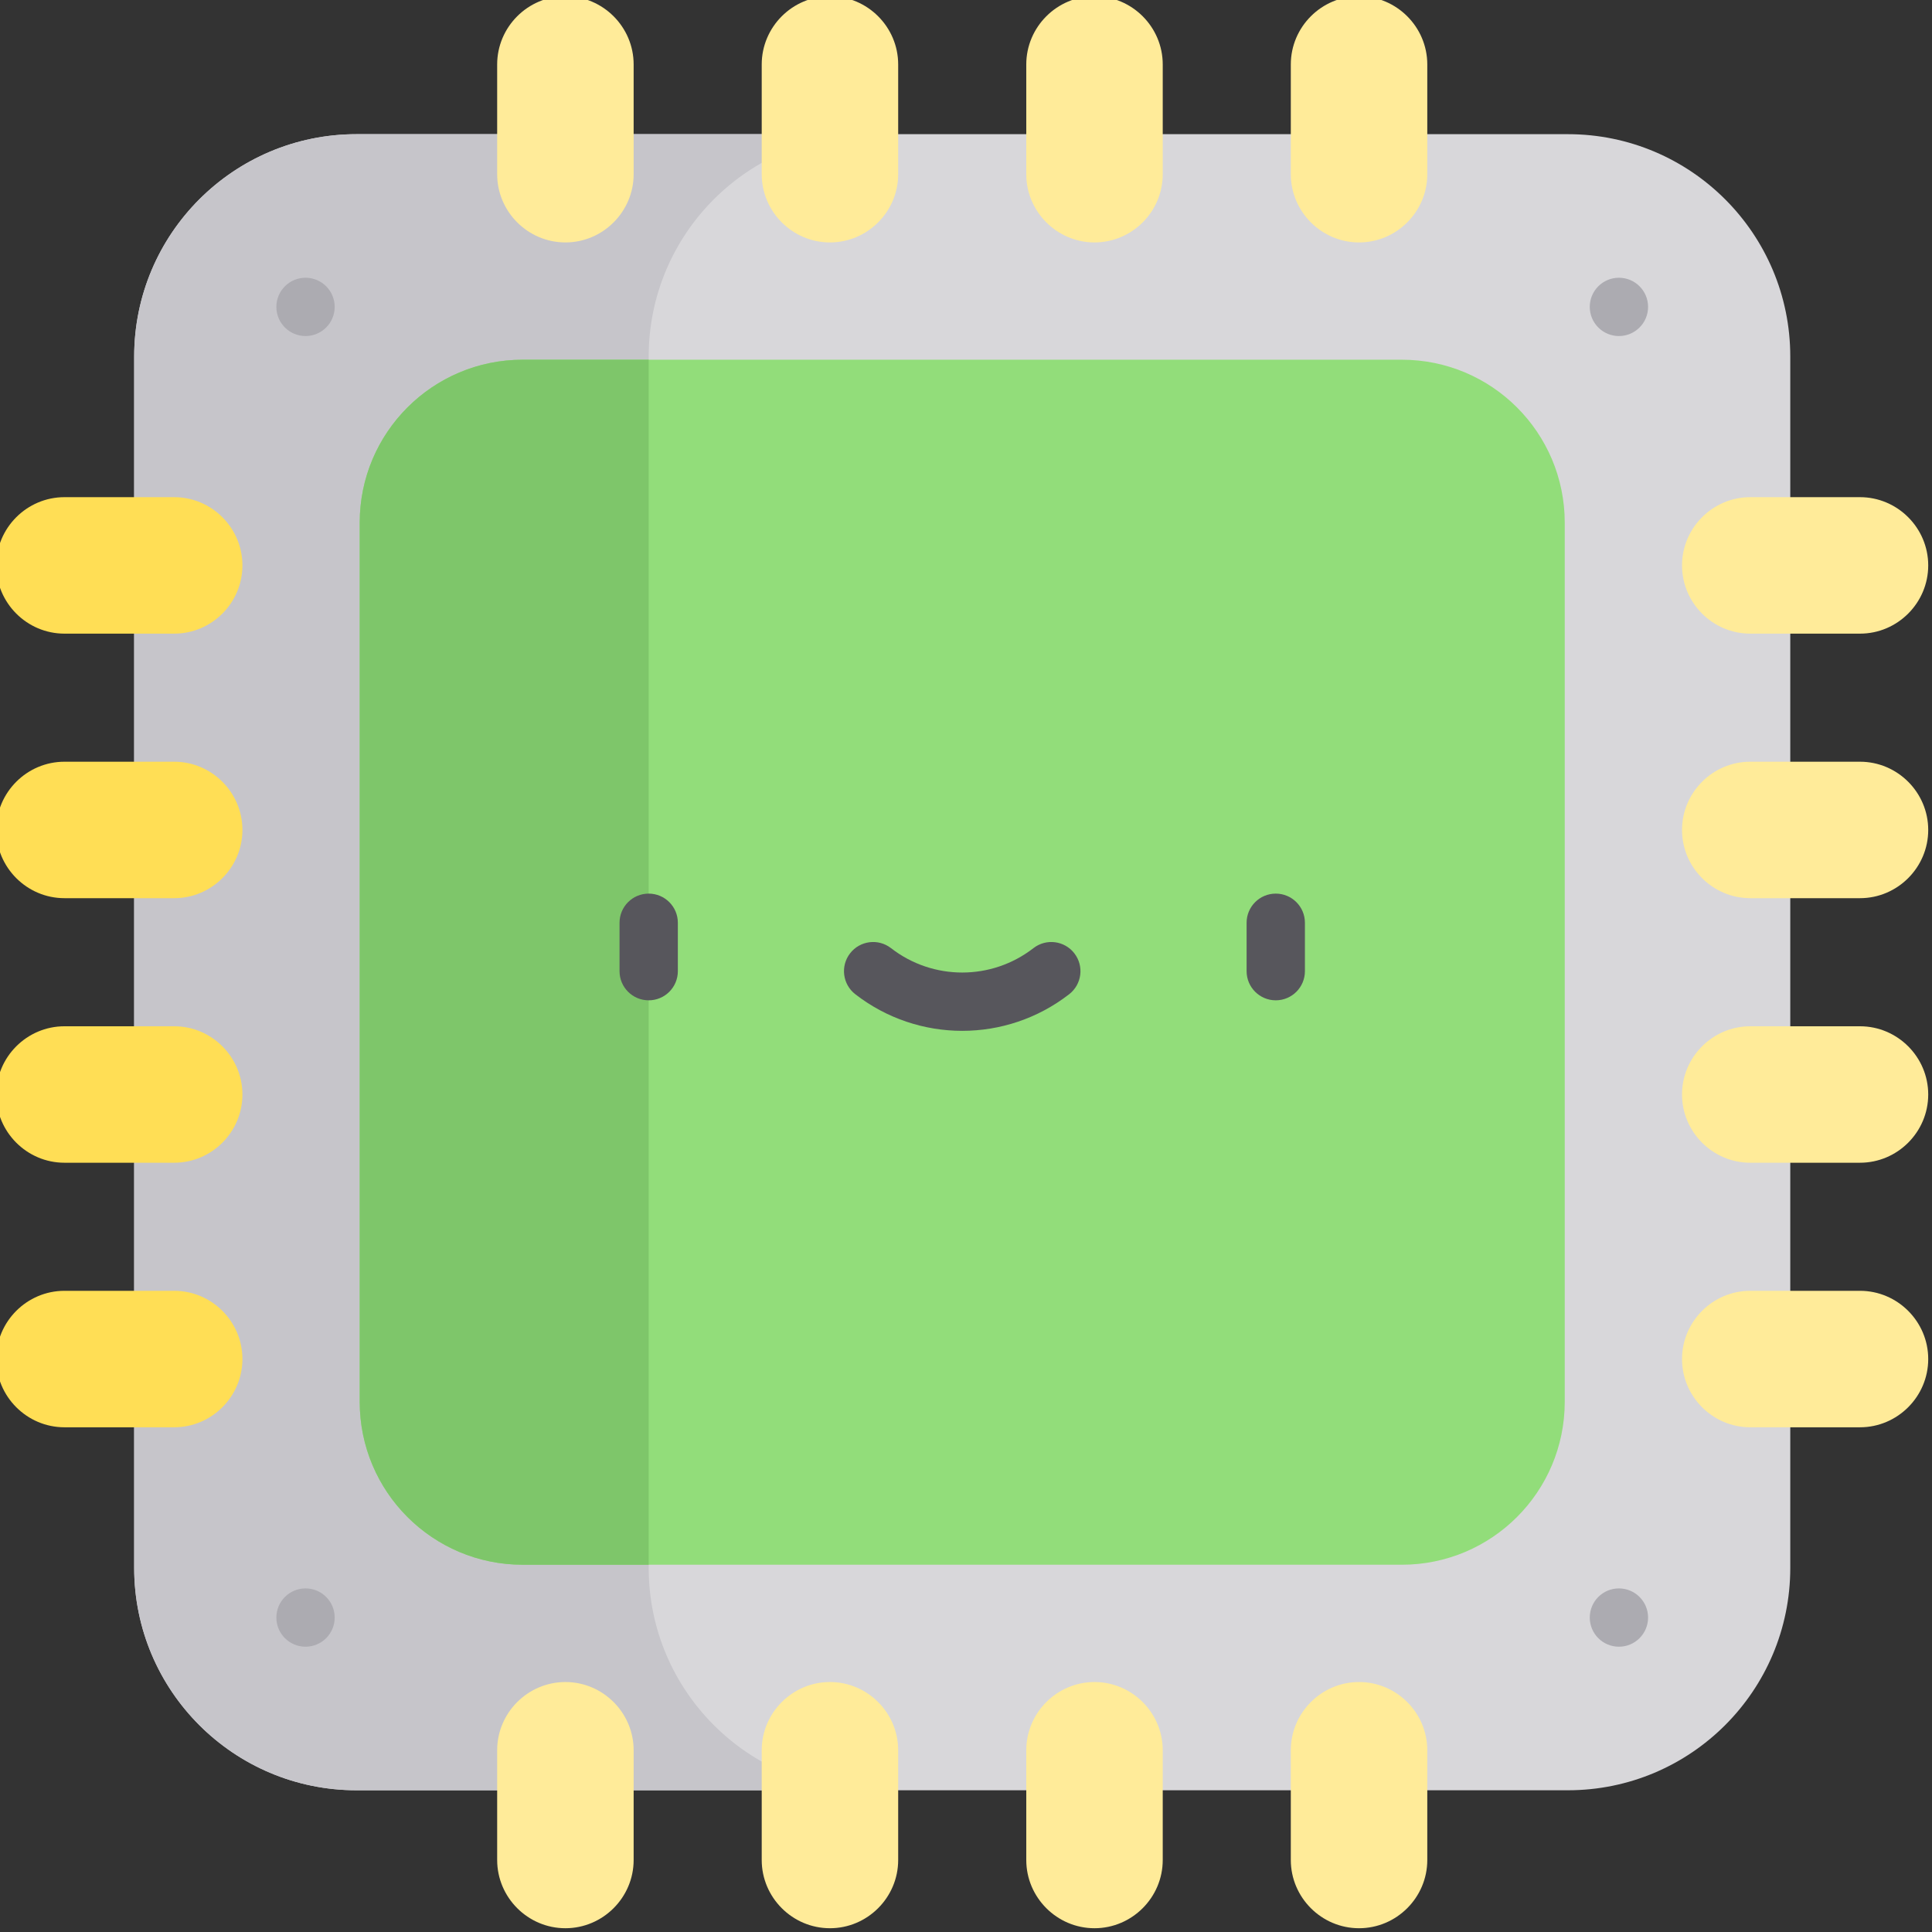 <svg viewBox="1 1 512 512" xmlns="http://www.w3.org/2000/svg"><rect x="1" y="1" width="512" height="512" fill="#333333" stroke="none"/><path d="m416.504 475.441h-321.008c-32.551 0-58.938-26.387-58.938-58.938v-321.008c0-32.551 26.387-58.938 58.938-58.938h321.008c32.551 0 58.938 26.387 58.938 58.938v321.008c0 32.551-26.387 58.938-58.938 58.938zm0 0" fill="#d8d7da"/><path d="m172.91 416.504v-321.008c0-32.551 26.387-58.938 58.938-58.938h-136.352c-32.551 0-58.938 26.387-58.938 58.938v321.008c0 32.551 26.387 58.938 58.938 58.938h136.352c-32.551 0-58.938-26.387-58.938-58.938zm0 0" fill="#c6c5ca"/><path d="m96.328 372.484v-232.969c0-23.852 19.336-43.188 43.188-43.188h232.969c23.852 0 43.188 19.336 43.188 43.188v232.969c0 23.852-19.336 43.188-43.188 43.188h-232.969c-23.852 0-43.188-19.336-43.188-43.188zm0 0" fill="#92dd7a"/><path d="m139.516 96.328c-23.852 0-43.188 19.336-43.188 43.188v232.969c0 23.852 19.336 43.188 43.188 43.188h33.395v-319.344zm0 0" fill="#7ec66a"/><g fill="#ffeb99"><path d="m150.84 65.246c-9.945 0-18.086-8.137-18.086-18.082v-29.082c0-9.945 8.137-18.082 18.086-18.082 9.945 0 18.082 8.137 18.082 18.082v29.082c0 9.945-8.137 18.082-18.082 18.082zm0 0"/><path d="m220.945 65.246c-9.945 0-18.082-8.137-18.082-18.082v-29.082c0-9.945 8.137-18.082 18.082-18.082 9.945 0 18.082 8.137 18.082 18.082v29.082c0 9.945-8.137 18.082-18.082 18.082zm0 0"/><path d="m291.055 65.246c-9.945 0-18.082-8.137-18.082-18.082v-29.082c0-9.945 8.137-18.082 18.082-18.082 9.945 0 18.082 8.137 18.082 18.082v29.082c0 9.945-8.137 18.082-18.082 18.082zm0 0"/><path d="m361.16 65.246c-9.945 0-18.082-8.137-18.082-18.082v-29.082c0-9.945 8.137-18.082 18.082-18.082 9.945 0 18.086 8.137 18.086 18.082v29.082c0 9.945-8.137 18.082-18.086 18.082zm0 0"/><path d="m150.84 512c-9.945 0-18.086-8.137-18.086-18.082v-29.082c0-9.945 8.141-18.082 18.086-18.082 9.945 0 18.082 8.137 18.082 18.082v29.082c0 9.945-8.137 18.082-18.082 18.082zm0 0"/><path d="m220.945 512c-9.945 0-18.082-8.137-18.082-18.082v-29.082c0-9.945 8.137-18.082 18.082-18.082 9.945 0 18.082 8.137 18.082 18.082v29.082c0 9.945-8.137 18.082-18.082 18.082zm0 0"/><path d="m291.055 512c-9.945 0-18.082-8.137-18.082-18.082v-29.082c0-9.945 8.137-18.082 18.082-18.082 9.945 0 18.082 8.137 18.082 18.082v29.082c0 9.945-8.137 18.082-18.082 18.082zm0 0"/><path d="m361.16 512c-9.945 0-18.082-8.137-18.082-18.082v-29.082c0-9.945 8.137-18.082 18.082-18.082 9.945 0 18.086 8.137 18.086 18.082v29.082c0 9.945-8.137 18.082-18.086 18.082zm0 0"/><path d="m446.754 150.84c0-9.945 8.137-18.086 18.082-18.086h29.082c9.945 0 18.082 8.141 18.082 18.086 0 9.945-8.137 18.082-18.082 18.082h-29.082c-9.945 0-18.082-8.137-18.082-18.082zm0 0"/><path d="m446.754 220.945c0-9.945 8.137-18.082 18.082-18.082h29.082c9.945 0 18.082 8.137 18.082 18.082 0 9.945-8.137 18.082-18.082 18.082h-29.082c-9.945 0-18.082-8.137-18.082-18.082zm0 0"/><path d="m446.754 291.055c0-9.945 8.137-18.082 18.082-18.082h29.082c9.945 0 18.082 8.137 18.082 18.082 0 9.945-8.137 18.082-18.082 18.082h-29.082c-9.945 0-18.082-8.137-18.082-18.082zm0 0"/><path d="m446.754 361.16c0-9.945 8.137-18.082 18.082-18.082h29.082c9.945 0 18.082 8.137 18.082 18.082 0 9.945-8.137 18.086-18.082 18.086h-29.082c-9.945 0-18.082-8.137-18.082-18.086zm0 0"/></g><path d="m0 150.84c0-9.945 8.137-18.086 18.082-18.086h29.082c9.945 0 18.082 8.141 18.082 18.086 0 9.945-8.137 18.082-18.082 18.082h-29.082c-9.945 0-18.082-8.137-18.082-18.082zm0 0" fill="#ffde55"/><path d="m0 220.945c0-9.945 8.137-18.082 18.082-18.082h29.082c9.945 0 18.082 8.137 18.082 18.082 0 9.945-8.137 18.082-18.082 18.082h-29.082c-9.945 0-18.082-8.137-18.082-18.082zm0 0" fill="#ffde55"/><path d="m0 291.055c0-9.945 8.137-18.082 18.082-18.082h29.082c9.945 0 18.082 8.137 18.082 18.082 0 9.945-8.137 18.082-18.082 18.082h-29.082c-9.945 0-18.082-8.137-18.082-18.082zm0 0" fill="#ffde55"/><path d="m0 361.16c0-9.945 8.137-18.082 18.082-18.082h29.082c9.945 0 18.082 8.137 18.082 18.082 0 9.945-8.137 18.086-18.082 18.086h-29.082c-9.945 0-18.082-8.137-18.082-18.086zm0 0" fill="#ffde55"/><path d="m89.695 82.328c0 4.27-3.457 7.727-7.727 7.727-4.266 0-7.727-3.457-7.727-7.727 0-4.266 3.461-7.723 7.727-7.723 4.27 0 7.727 3.457 7.727 7.723zm0 0" fill="#acabb1"/><path d="m89.695 429.672c0 4.266-3.457 7.723-7.727 7.723-4.266 0-7.727-3.457-7.727-7.723 0-4.27 3.461-7.727 7.727-7.727 4.27 0 7.727 3.457 7.727 7.727zm0 0" fill="#acabb1"/><path d="m437.758 82.328c0 4.27-3.461 7.727-7.727 7.727-4.27 0-7.727-3.457-7.727-7.727 0-4.266 3.457-7.723 7.727-7.723 4.266 0 7.727 3.457 7.727 7.723zm0 0" fill="#acabb1"/><path d="m437.758 429.672c0 4.266-3.461 7.723-7.727 7.723-4.27 0-7.727-3.457-7.727-7.723 0-4.27 3.457-7.727 7.727-7.727 4.266 0 7.727 3.457 7.727 7.727zm0 0" fill="#acabb1"/><path d="m339.09 266.094c-4.266 0-7.727-3.457-7.727-7.727v-12.824c0-4.27 3.461-7.727 7.727-7.727 4.27 0 7.727 3.457 7.727 7.727v12.824c0 4.27-3.457 7.727-7.727 7.727zm0 0" fill="#57565c"/><path d="m172.91 266.094c-4.27 0-7.727-3.457-7.727-7.727v-12.824c0-4.27 3.457-7.727 7.727-7.727 4.266 0 7.727 3.457 7.727 7.727v12.824c0 4.27-3.461 7.727-7.727 7.727zm0 0" fill="#57565c"/><path d="m256 274.184c-10 0-20-3.234-28.344-9.707-3.371-2.617-3.984-7.469-1.371-10.84 2.613-3.375 7.469-3.988 10.84-1.371 11.113 8.621 26.637 8.621 37.746 0 3.371-2.617 8.227-2.004 10.84 1.371 2.617 3.371 2.004 8.223-1.367 10.84-8.344 6.473-18.344 9.707-28.344 9.707zm0 0" fill="#57565c"/></svg>